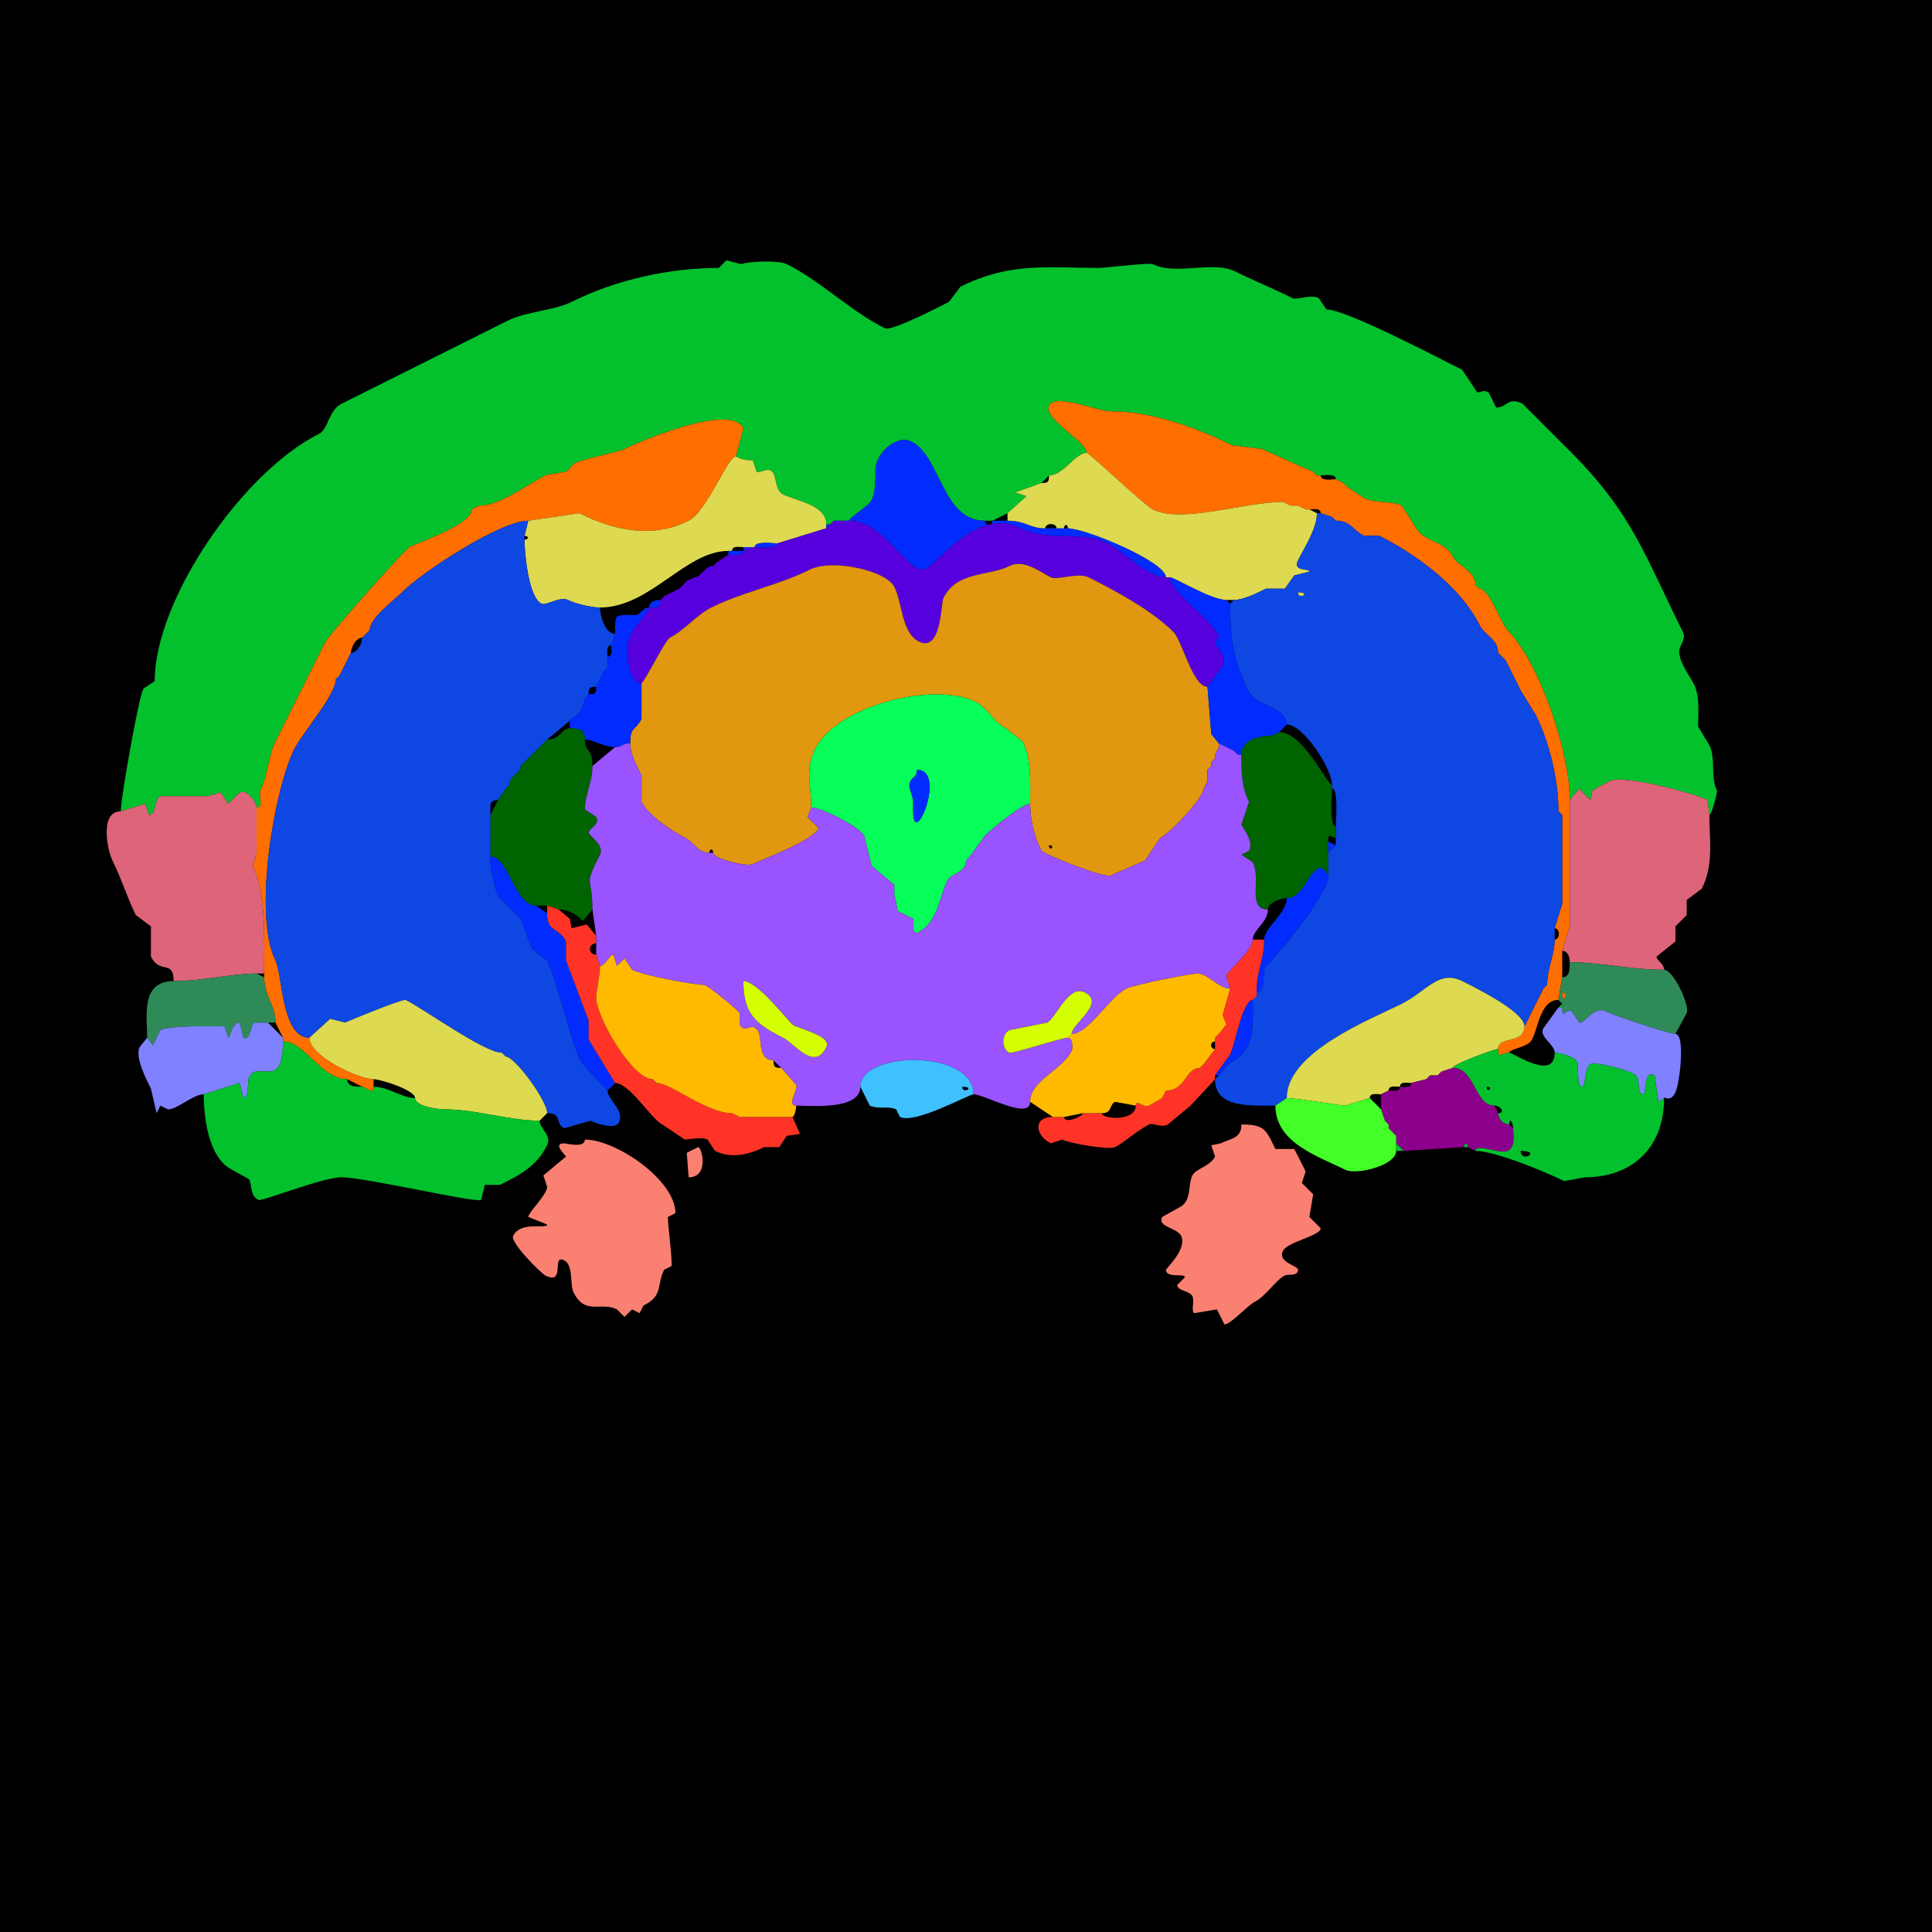 <?xml version="1.0" encoding="UTF-8"?>
<svg xmlns="http://www.w3.org/2000/svg" xmlns:xlink="http://www.w3.org/1999/xlink" width="430px" height="430px" viewBox="0 0 430 430" version="1.1">
<g id="surface1">
<rect x="0" y="0" width="430" height="430" style="fill:rgb(0%,0%,0%);fill-opacity:1;stroke:none;"/>
<path style=" stroke:none;fill-rule:nonzero;fill:rgb(1.176%,75.686%,17.647%);fill-opacity:1;" d="M 26.875 180.566 C 26.875 177.797 30.762 155.574 31.914 153.273 L 34.434 151.594 C 34.434 133.398 54.055 105.039 70.969 96.582 C 73.117 95.508 73.141 91.297 76.008 89.863 C 87.816 83.957 100.562 77.586 112.961 71.387 C 117.062 69.336 123.438 69.086 127.234 67.188 C 137.484 62.062 149.523 59.629 159.992 59.629 L 161.672 57.949 L 165.031 58.789 C 166.203 58.203 173.219 57.844 175.109 58.789 C 182.621 62.547 189.387 69.289 196.945 73.066 C 198.438 73.812 209.309 68.145 211.219 67.188 L 213.742 63.828 C 224.801 58.297 233.074 59.629 244.395 59.629 C 246.176 59.629 255.836 58.422 256.57 58.789 C 261.773 61.391 269.91 57.898 275.047 60.469 C 279.188 62.539 283.418 64.234 287.648 66.348 C 288.66 66.855 291.688 65.43 293.523 66.348 L 295.203 68.867 C 299.559 68.867 319.703 79.438 325.438 82.305 L 328.797 87.344 C 329.754 87.344 329.961 86.664 331.32 87.344 L 333 90.703 C 335.496 90.703 335.598 88.223 338.875 89.863 L 349.375 100.359 C 363.441 114.43 366.035 123.605 374.57 140.672 C 375.336 142.207 373.73 143.879 373.73 144.875 C 373.73 147.547 375.945 150.145 377.09 152.43 C 378.395 155.043 377.93 159.547 377.93 161.672 L 380.449 165.867 C 381.918 168.805 380.645 172.977 382.129 175.945 C 382.316 176.324 380.945 181.406 380.449 181.406 C 380.449 181.406 380.031 178.047 380.031 178.047 C 377.32 176.691 361.375 172.258 358.195 173.848 C 357.891 174 354.422 175.93 354.414 175.945 C 354.414 175.945 353.992 178.047 353.992 178.047 C 353.992 178.047 351.477 175.527 351.477 175.527 C 351.477 175.527 349.375 178.047 349.375 178.047 C 349.375 167.309 342.539 147.273 335.516 140.254 C 334.066 138.805 331.484 131.016 329.219 131.016 C 329.219 131.016 328.379 130.176 328.379 130.176 C 328.379 127.016 324.32 125.84 323.34 123.875 C 321.492 120.18 316.789 120.855 314.941 117.156 C 314.941 117.156 312 112.539 312 112.539 C 309.633 111.355 306.07 112.094 303.602 110.859 C 303.602 110.859 299.824 108.34 299.824 108.34 C 299.824 108.34 298.984 107.5 298.984 107.5 C 298.984 107.5 297.305 106.66 297.305 106.66 C 297.305 105.336 294.906 105.82 293.945 105.82 C 293.945 105.82 293.105 105.82 293.105 105.82 C 293.105 105.82 292.266 104.98 292.266 104.98 C 292.094 104.98 282.332 100.645 280.93 99.941 C 280.93 99.941 274.211 99.102 274.211 99.102 C 266.582 95.285 256.312 91.543 247.336 91.543 C 244.07 91.543 234.91 87.418 233.477 90.281 C 232.043 93.152 241.875 98.281 241.875 100.781 C 239.344 100.781 236.641 105.82 233.477 105.82 C 233.477 105.82 231.797 107.5 231.797 107.5 C 231.797 107.5 225.918 109.602 225.918 109.602 C 225.918 109.602 228.438 110.438 228.438 110.438 C 228.438 110.438 224.238 114.219 224.238 114.219 C 224.238 114.219 220.879 115.898 220.879 115.898 C 220.879 115.898 219.199 115.898 219.199 115.898 C 209.656 115.898 209.379 101.539 202.82 98.262 C 199.562 96.629 194.844 100.945 194.844 104.562 C 194.844 105.551 195 109.285 194.004 111.281 C 193.277 112.73 188.965 115.195 188.965 115.898 C 188.965 115.898 185.605 115.898 185.605 115.898 C 185.605 115.898 184.766 116.738 184.766 116.738 C 184.766 116.738 183.926 116.738 183.926 116.738 C 183.926 112.371 177.316 111.543 174.266 110.02 C 172.688 109.23 172.809 106.68 172.168 105.398 C 171.258 103.578 169.285 105.43 168.391 104.98 C 168.391 104.98 167.547 102.461 167.547 102.461 C 164.91 102.461 164.113 101.621 163.77 101.621 C 163.77 101.621 165.449 95.32 165.449 95.32 C 162.613 89.648 142.73 98.074 138.992 99.941 C 137.785 100.547 127.656 102.68 127.656 103.301 C 127.656 103.301 126.816 104.141 126.816 104.141 C 126.816 105.363 122.309 105.344 121.359 105.82 C 117.285 107.855 111.352 112.539 106.66 112.539 C 106.66 112.539 104.98 113.379 104.98 113.379 C 104.98 116.738 93.887 120.395 91.125 121.777 C 90.117 122.281 73.258 141.133 72.227 143.195 C 68.637 150.375 64.926 157.797 61.309 165.031 C 59.676 168.297 59.633 172.578 57.949 175.945 C 57.469 176.91 58.844 179.727 57.109 179.727 C 57.109 178.414 54.84 175.613 53.328 176.367 C 53.328 176.367 50.812 178.887 50.812 178.887 C 50.812 178.887 49.133 176.367 49.133 176.367 C 49.133 176.367 46.191 177.207 46.191 177.207 C 46.191 177.207 35.695 177.207 35.695 177.207 C 34.234 177.938 34.805 181.406 33.172 181.406 C 33.172 181.406 32.336 178.887 32.336 178.887 C 32.336 178.887 26.875 180.566 26.875 180.566 Z M 26.875 180.566 "/>
<path style=" stroke:none;fill-rule:nonzero;fill:rgb(100%,43.137%,0%);fill-opacity:1;" d="M 333.418 233.477 C 333.418 235.867 334.223 234.316 335.938 234.316 C 335.938 233.41 340.105 233.117 340.977 231.375 C 342.477 228.383 342.898 222.559 346.855 222.559 C 346.855 222.559 347.695 217.52 347.695 217.52 C 347.695 215.199 347.695 213.184 347.695 211.641 C 347.695 211.641 349.375 206.18 349.375 206.18 C 349.375 197.82 349.375 187.98 349.375 178.047 C 349.375 167.309 342.539 147.273 335.516 140.254 C 334.066 138.805 331.484 131.016 329.219 131.016 C 329.219 131.016 328.379 130.176 328.379 130.176 C 328.379 127.016 324.32 125.84 323.34 123.875 C 321.492 120.18 316.789 120.855 314.941 117.156 C 314.941 117.156 312 112.539 312 112.539 C 309.633 111.355 306.07 112.094 303.602 110.859 C 303.602 110.859 299.824 108.34 299.824 108.34 C 299.824 108.34 298.984 107.5 298.984 107.5 C 298.984 107.5 297.305 106.66 297.305 106.66 C 296.344 106.66 293.945 107.145 293.945 105.82 C 293.945 105.82 293.105 105.82 293.105 105.82 C 293.105 105.82 292.266 104.98 292.266 104.98 C 292.094 104.98 282.332 100.645 280.93 99.941 C 280.93 99.941 274.211 99.102 274.211 99.102 C 266.582 95.285 256.312 91.543 247.336 91.543 C 244.07 91.543 234.91 87.418 233.477 90.281 C 232.043 93.152 241.875 98.281 241.875 100.781 C 242.461 100.781 254.684 112.434 256.57 113.379 C 263.031 116.609 277.062 111.699 285.547 111.699 C 285.547 111.699 287.227 112.539 287.227 112.539 C 287.227 112.539 288.906 112.539 288.906 112.539 C 288.906 112.539 290.586 113.379 290.586 113.379 C 290.586 113.379 291.426 113.379 291.426 113.379 C 292.305 113.379 293.945 112.98 293.945 114.219 C 293.945 114.219 296.465 115.059 296.465 115.059 C 296.465 115.059 297.305 115.898 297.305 115.898 C 300.652 115.898 300.91 117.91 303.602 119.258 C 303.602 119.258 306.961 119.258 306.961 119.258 C 316.219 123.887 325.309 131.176 329.219 138.992 C 330.496 141.543 333.418 142.164 333.418 145.293 C 333.418 145.293 335.098 146.973 335.098 146.973 C 335.098 146.973 337.617 152.012 337.617 152.012 C 337.617 152.012 338.457 153.691 338.457 153.691 C 338.457 153.691 341.816 159.148 341.816 159.148 C 344.781 165.078 346.855 173.52 346.855 180.566 C 346.855 180.566 347.695 181.406 347.695 181.406 C 347.695 188.035 347.695 195.539 347.695 201.141 C 347.695 201.141 346.016 206.602 346.016 206.602 C 347.262 206.602 347.262 209.121 346.016 209.121 C 346.016 212.465 344.336 215.527 344.336 219.199 C 344.336 219.199 343.496 220.039 343.496 220.039 C 343.496 220.039 339.297 228.438 339.297 228.438 C 339.297 232.477 333.418 230.488 333.418 233.477 Z M 333.418 233.477 "/>
<path style=" stroke:none;fill-rule:nonzero;fill:rgb(100%,43.137%,0%);fill-opacity:1;" d="M 80.625 241.875 C 81.227 241.875 83.145 243.867 83.145 241.875 C 83.145 241.875 83.145 240.195 83.145 240.195 C 79.887 240.195 68.867 235.094 68.867 230.957 C 62.621 230.957 62.91 216.945 61.309 213.742 C 56.246 203.613 61.066 175.59 65.508 166.711 C 67.273 163.176 74.746 154.652 74.746 151.172 C 74.746 151.172 75.586 150.332 75.586 150.332 C 75.586 150.332 78.105 145.293 78.105 145.293 C 78.105 144.094 79.188 141.934 80.625 141.934 C 80.625 141.934 81.465 141.094 81.465 141.094 C 81.465 141.094 82.305 140.254 82.305 140.254 C 82.305 137.531 87.488 133.812 89.445 131.855 C 94.211 127.09 111.496 115.898 117.578 115.898 C 117.578 115.898 128.914 114.219 128.914 114.219 C 136.43 117.977 145.07 120 153.273 115.898 C 157.324 113.871 161.941 101.621 163.77 101.621 C 163.77 101.621 165.449 95.32 165.449 95.32 C 162.613 89.648 142.73 98.074 138.992 99.941 C 137.785 100.547 127.656 102.68 127.656 103.301 C 127.656 103.301 126.816 104.141 126.816 104.141 C 126.816 105.363 122.309 105.344 121.359 105.82 C 117.285 107.855 111.352 112.539 106.66 112.539 C 106.66 112.539 104.98 113.379 104.98 113.379 C 104.98 116.738 93.887 120.395 91.125 121.777 C 90.117 122.281 73.258 141.133 72.227 143.195 C 68.637 150.375 64.926 157.797 61.309 165.031 C 59.676 168.297 59.633 172.578 57.949 175.945 C 57.469 176.91 58.844 179.727 57.109 179.727 C 57.109 179.727 57.109 189.805 57.109 189.805 C 57.109 189.805 56.27 192.742 56.27 192.742 C 59.309 198.824 58.789 209.512 58.789 216.68 C 58.789 216.68 58.789 217.52 58.789 217.52 C 58.789 221.484 61.309 223.863 61.309 227.598 C 61.309 227.598 62.988 230.957 62.988 230.957 C 62.988 230.957 62.988 231.797 62.988 231.797 C 67.906 231.797 71.438 240.195 77.266 240.195 C 77.266 240.195 80.625 241.875 80.625 241.875 Z M 80.625 241.875 "/>
<path style=" stroke:none;fill-rule:nonzero;fill:rgb(0.784%,17.255%,100%);fill-opacity:1;" d="M 237.676 117.578 C 241.574 117.578 259.512 125.02 259.512 128.496 C 255.336 128.496 249.879 122.629 246.492 120.938 C 240.609 117.996 233.398 120.688 227.18 117.578 C 216.949 112.465 208.105 126.816 205.344 126.816 C 201.516 126.816 196.574 115.898 188.965 115.898 C 188.965 115.195 193.277 112.73 194.004 111.281 C 195 109.285 194.844 105.551 194.844 104.562 C 194.844 100.945 199.562 96.629 202.82 98.262 C 209.379 101.539 209.656 115.898 219.199 115.898 C 219.199 117.074 220.879 117.074 220.879 115.898 C 220.879 115.898 224.238 115.898 224.238 115.898 C 228.414 115.898 229.039 117.578 232.637 117.578 C 232.637 117.578 235.156 117.578 235.156 117.578 C 235.156 117.578 236.836 117.578 236.836 117.578 C 236.836 117.578 237.676 117.578 237.676 117.578 Z M 237.676 117.578 "/>
<path style=" stroke:none;fill-rule:nonzero;fill:rgb(86.667%,85.098%,31.765%);fill-opacity:1;" d="M 272.949 133.535 L 274.629 133.535 C 276.699 133.535 279.645 132.078 281.766 131.016 C 281.766 131.016 285.969 131.016 285.969 131.016 C 285.969 131.016 288.066 128.078 288.066 128.078 C 288.066 128.078 291.426 127.234 291.426 127.234 C 291.426 126.363 287.609 127.312 288.906 124.719 C 290.387 121.758 293.105 117.656 293.105 114.219 C 293.105 114.219 291.426 113.379 291.426 113.379 C 291.426 113.379 290.586 113.379 290.586 113.379 C 290.586 113.379 288.906 112.539 288.906 112.539 C 288.906 112.539 287.227 112.539 287.227 112.539 C 287.227 112.539 285.547 111.699 285.547 111.699 C 277.062 111.699 263.031 116.609 256.57 113.379 C 254.684 112.434 242.461 100.781 241.875 100.781 C 239.344 100.781 236.641 105.82 233.477 105.82 C 233.477 107.289 233.266 107.5 231.797 107.5 C 231.797 107.5 225.918 109.602 225.918 109.602 C 225.918 109.602 228.438 110.438 228.438 110.438 C 228.438 110.438 224.238 114.219 224.238 114.219 C 224.238 114.219 224.238 115.898 224.238 115.898 C 228.414 115.898 229.039 117.578 232.637 117.578 C 232.637 116.332 235.156 116.332 235.156 117.578 C 235.156 117.578 236.836 117.578 236.836 117.578 C 236.836 116.582 237.676 116.582 237.676 117.578 C 241.574 117.578 259.512 125.02 259.512 128.496 C 259.512 128.496 260.352 128.496 260.352 128.496 C 261.406 128.496 269.488 133.535 272.949 133.535 Z M 272.949 133.535 "/>
<path style=" stroke:none;fill-rule:nonzero;fill:rgb(86.667%,85.098%,31.765%);fill-opacity:1;" d="M 162.09 122.617 L 162.93 122.617 C 162.93 121.379 164.57 121.777 165.449 121.777 C 165.449 121.777 167.129 121.777 167.129 121.777 C 167.129 121.777 167.969 121.777 167.969 121.777 C 167.969 120.363 171.898 120.938 173.008 120.938 C 173.008 120.938 183.926 117.578 183.926 117.578 C 183.926 117.578 183.926 116.738 183.926 116.738 C 183.926 112.371 177.316 111.543 174.266 110.02 C 172.688 109.23 172.809 106.68 172.168 105.398 C 171.258 103.578 169.285 105.43 168.391 104.98 C 168.391 104.98 167.547 102.461 167.547 102.461 C 164.91 102.461 164.113 101.621 163.77 101.621 C 161.941 101.621 157.324 113.871 153.273 115.898 C 145.07 120 136.43 117.977 128.914 114.219 C 128.914 114.219 117.578 115.898 117.578 115.898 C 117.578 115.898 116.738 119.258 116.738 119.258 C 117.734 119.258 117.734 120.098 116.738 120.098 C 116.738 122.961 117.586 132.91 120.516 134.375 C 121.535 134.887 124.629 132.652 126.398 133.535 C 128.102 134.387 131.645 135.215 133.535 135.215 C 144.719 135.215 152.527 122.617 162.09 122.617 Z M 162.09 122.617 "/>
<path style=" stroke:none;fill-rule:evenodd;fill:rgb(5.49%,27.843%,88.627%);fill-opacity:1;" d="M 288.906 131.855 C 288.906 133.613 292.051 131.855 288.906 131.855 M 286.387 244.395 L 283.867 246.074 C 278.004 246.074 270.43 246.609 270.43 240.195 C 270.43 240.195 271.27 239.355 271.27 239.355 C 271.27 239.355 272.949 237.258 272.949 237.258 C 272.949 237.258 276.309 234.734 276.309 234.734 C 279.266 231.777 278.828 226.789 278.828 222.559 C 278.828 222.559 279.668 221.719 279.668 221.719 C 279.668 221.719 279.668 220.879 279.668 220.879 C 281.996 220.879 280.676 216.094 281.766 215 C 285.23 211.535 295.625 198.84 295.625 194.844 C 295.625 194.844 295.625 189.805 295.625 189.805 C 295.625 189.805 297.305 188.125 297.305 188.125 C 297.305 188.125 297.305 186.445 297.305 186.445 C 297.305 186.445 297.305 183.926 297.305 183.926 C 297.305 182.535 297.945 175.527 296.465 175.527 C 296.465 175.527 296.465 174.688 296.465 174.688 C 296.465 171.105 290.09 161.25 286.387 161.25 C 286.387 157.535 279.391 156.914 277.988 154.109 C 274.629 147.395 273.789 142.617 273.789 134.375 C 273.789 134.375 274.629 133.535 274.629 133.535 C 276.699 133.535 279.645 132.078 281.766 131.016 C 281.766 131.016 285.969 131.016 285.969 131.016 C 285.969 131.016 288.066 128.078 288.066 128.078 C 288.066 128.078 291.426 127.234 291.426 127.234 C 291.426 126.363 287.609 127.312 288.906 124.719 C 290.387 121.758 293.105 117.656 293.105 114.219 C 293.105 114.219 293.945 114.219 293.945 114.219 C 293.945 114.219 296.465 115.059 296.465 115.059 C 296.465 115.059 297.305 115.898 297.305 115.898 C 300.652 115.898 300.91 117.91 303.602 119.258 C 303.602 119.258 306.961 119.258 306.961 119.258 C 316.219 123.887 325.309 131.176 329.219 138.992 C 330.496 141.543 333.418 142.164 333.418 145.293 C 333.418 145.293 335.098 146.973 335.098 146.973 C 335.098 146.973 337.617 152.012 337.617 152.012 C 337.617 152.012 338.457 153.691 338.457 153.691 C 338.457 153.691 341.816 159.148 341.816 159.148 C 344.781 165.078 346.855 173.52 346.855 180.566 C 346.855 180.566 347.695 181.406 347.695 181.406 C 347.695 188.035 347.695 195.539 347.695 201.141 C 347.695 201.141 346.016 206.602 346.016 206.602 C 346.016 206.602 346.016 209.121 346.016 209.121 C 346.016 212.465 344.336 215.527 344.336 219.199 C 344.336 219.199 343.496 220.039 343.496 220.039 C 343.496 220.039 339.297 228.438 339.297 228.438 C 339.297 225.176 328.055 219.668 325.438 218.359 C 320.238 215.758 317.508 220.645 312 223.398 C 305 226.898 286.387 234.141 286.387 244.395 Z M 286.387 244.395 "/>
<path style=" stroke:none;fill-rule:nonzero;fill:rgb(5.49%,27.843%,88.627%);fill-opacity:1;" d="M 135.215 242.715 C 135.215 244.754 139.09 247.137 137.734 249.852 C 136.926 251.469 132.727 250.078 131.438 249.434 L 125.555 251.113 C 123.504 250.086 125.168 247.754 121.777 247.754 C 121.777 245.004 114.598 235.156 112.539 235.156 C 112.539 235.156 111.699 234.316 111.699 234.316 C 107.852 234.316 94.496 224.664 90.281 222.559 C 89.695 222.266 78.121 226.961 76.844 227.598 C 76.844 227.598 73.484 226.758 73.484 226.758 C 73.484 226.758 68.867 230.957 68.867 230.957 C 62.621 230.957 62.91 216.945 61.309 213.742 C 56.246 203.613 61.066 175.59 65.508 166.711 C 67.273 163.176 74.746 154.652 74.746 151.172 C 74.746 151.172 75.586 150.332 75.586 150.332 C 75.586 150.332 78.105 145.293 78.105 145.293 C 79.543 145.293 80.625 143.133 80.625 141.934 C 80.625 141.934 81.465 141.094 81.465 141.094 C 81.465 141.094 82.305 140.254 82.305 140.254 C 82.305 137.531 87.488 133.812 89.445 131.855 C 94.211 127.09 111.496 115.898 117.578 115.898 C 117.578 115.898 116.738 119.258 116.738 119.258 C 116.738 119.258 116.738 120.098 116.738 120.098 C 116.738 122.961 117.586 132.91 120.516 134.375 C 121.535 134.887 124.629 132.652 126.398 133.535 C 128.102 134.387 131.645 135.215 133.535 135.215 C 133.535 137.188 134.77 141.094 136.895 141.094 C 136.895 141.094 136.055 143.613 136.055 143.613 C 134.816 143.613 135.215 145.254 135.215 146.133 C 135.215 146.133 135.215 148.652 135.215 148.652 C 135.215 148.652 134.375 149.492 134.375 149.492 C 134.375 149.492 132.695 152.852 132.695 152.852 C 131.227 152.852 131.016 153.062 131.016 154.531 C 131.016 154.531 130.176 155.371 130.176 155.371 C 130.176 156.273 128.898 159.57 127.656 159.57 C 127.656 159.57 126.816 160.41 126.816 160.41 C 126.816 160.41 121.777 164.609 121.777 164.609 C 121.777 164.609 120.938 165.449 120.938 165.449 C 120.938 165.449 120.098 166.289 120.098 166.289 C 120.098 166.289 116.738 169.648 116.738 169.648 C 116.738 169.648 115.898 170.488 115.898 170.488 C 115.898 172.125 113.379 172.703 113.379 174.688 C 113.379 174.688 112.539 175.527 112.539 175.527 C 112.539 175.527 110.859 178.047 110.859 178.047 C 108.641 178.047 109.18 179.578 109.18 181.406 C 109.18 184.879 109.18 187.543 109.18 190.645 C 108.648 190.645 110.137 198.016 110.859 199.461 C 110.859 199.461 115.898 204.5 115.898 204.5 C 115.898 204.5 118.418 211.219 118.418 211.219 C 118.418 211.219 121.777 213.742 121.777 213.742 C 124.129 218.445 127.789 234.871 129.758 236.836 C 129.758 236.836 135.215 242.715 135.215 242.715 Z M 135.215 242.715 "/>
<path style=" stroke:none;fill-rule:nonzero;fill:rgb(33.725%,0%,86.667%);fill-opacity:1;" d="M 142.773 152.012 C 143.355 152.012 148.066 142.438 149.07 141.934 C 152.32 140.309 154.965 136.887 158.312 135.215 C 165.176 131.781 173.191 130.293 180.148 126.816 C 185.324 124.227 197.27 127.051 199.043 130.594 C 200.871 134.254 200.676 140.859 204.5 142.773 C 209.566 145.305 209.406 134.227 209.961 133.117 C 212.996 127.047 220.027 128.293 224.656 125.977 C 227.883 124.363 231.598 127.348 233.898 128.496 C 235.289 129.191 239.969 127.332 242.297 128.496 C 248.281 131.488 256.344 135.824 261.191 140.672 C 263.16 142.645 265.438 152.852 268.75 152.852 C 268.75 152.852 272.109 148.234 272.109 148.234 C 273.328 145.797 270.43 143.867 270.43 143.195 C 270.43 143.195 271.27 141.516 271.27 141.516 C 269.23 137.434 260.352 131.641 260.352 128.496 C 260.352 128.496 259.512 128.496 259.512 128.496 C 255.336 128.496 249.879 122.629 246.492 120.938 C 240.609 117.996 233.398 120.688 227.18 117.578 C 216.949 112.465 208.105 126.816 205.344 126.816 C 201.516 126.816 196.574 115.898 188.965 115.898 C 188.965 115.898 185.605 115.898 185.605 115.898 C 185.605 115.898 184.766 116.738 184.766 116.738 C 184.766 116.738 183.926 117.578 183.926 117.578 C 183.926 117.578 173.008 120.938 173.008 120.938 C 173.008 122.352 169.078 121.777 167.969 121.777 C 167.969 121.777 167.129 121.777 167.129 121.777 C 167.129 121.777 165.449 122.617 165.449 122.617 C 165.449 123.941 163.051 123.457 162.09 123.457 C 162.09 123.457 159.57 125.137 159.57 125.137 C 159.57 125.137 158.73 125.977 158.73 125.977 C 156.746 125.977 156.168 128.496 154.531 128.496 C 154.531 128.496 152.852 129.336 152.852 129.336 C 152.852 129.336 152.012 130.176 152.012 130.176 C 152.012 130.176 151.172 131.016 151.172 131.016 C 151.172 131.016 149.492 131.855 149.492 131.855 C 149.492 131.855 147.812 132.695 147.812 132.695 C 147.812 132.695 146.973 133.535 146.973 133.535 C 146.973 135.461 146.137 135.215 144.453 135.215 C 144.453 135.953 141.398 139.227 140.254 141.516 C 139.133 143.758 139.488 152.012 142.773 152.012 Z M 142.773 152.012 "/>
<path style=" stroke:none;fill-rule:nonzero;fill:rgb(0.784%,17.255%,100%);fill-opacity:1;" d="M 184.766 116.738 L 183.926 117.578 C 183.926 117.578 183.926 116.738 183.926 116.738 C 183.926 116.738 184.766 116.738 184.766 116.738 Z M 184.766 116.738 "/>
<path style=" stroke:none;fill-rule:nonzero;fill:rgb(0.784%,17.255%,100%);fill-opacity:1;" d="M 173.008 120.938 C 171.898 120.938 167.969 120.363 167.969 121.777 C 169.078 121.777 173.008 122.352 173.008 120.938 Z M 173.008 120.938 "/>
<path style=" stroke:none;fill-rule:nonzero;fill:rgb(0.784%,17.255%,100%);fill-opacity:1;" d="M 167.129 121.777 L 165.449 122.617 C 165.449 122.617 165.449 121.777 165.449 121.777 C 165.449 121.777 167.129 121.777 167.129 121.777 Z M 167.129 121.777 "/>
<path style=" stroke:none;fill-rule:nonzero;fill:rgb(0.784%,17.255%,100%);fill-opacity:1;" d="M 165.449 122.617 C 165.449 123.941 163.051 123.457 162.09 123.457 C 162.09 123.457 162.09 122.617 162.09 122.617 C 162.09 122.617 162.93 122.617 162.93 122.617 C 162.93 122.617 165.449 122.617 165.449 122.617 Z M 165.449 122.617 "/>
<path style=" stroke:none;fill-rule:nonzero;fill:rgb(0.784%,17.255%,100%);fill-opacity:1;" d="M 159.57 125.137 L 158.73 125.977 C 158.73 125.977 159.57 125.137 159.57 125.137 Z M 159.57 125.137 "/>
<path style=" stroke:none;fill-rule:evenodd;fill:rgb(88.235%,59.216%,5.882%);fill-opacity:1;" d="M 233.477 188.125 C 233.477 189.746 235.098 188.125 233.477 188.125 M 157.891 189.805 C 157.891 188.809 158.73 188.809 158.73 189.805 C 158.73 191.141 166.203 192.996 167.547 192.324 C 169.836 191.18 180.812 187.211 182.246 184.344 C 182.246 184.344 179.727 181.828 179.727 181.828 C 179.727 181.828 180.566 179.727 180.566 179.727 C 180.566 174.992 179.09 171.344 181.406 166.711 C 186.25 157.02 207.879 151.602 217.102 156.211 C 220.039 157.68 221.102 160.73 223.82 162.09 C 223.82 162.09 227.598 165.031 227.598 165.031 C 229.598 169.027 229.277 174.055 229.277 178.887 C 229.277 182.262 230.059 185.91 231.797 189.383 C 232.078 189.945 245.781 195.621 247.336 194.844 C 249.812 193.605 252.469 192.695 254.891 191.484 C 254.891 191.484 258.25 186.445 258.25 186.445 C 260.887 185.129 267.91 177.414 267.91 175.527 C 267.91 175.527 268.75 173.848 268.75 173.848 C 268.75 173.848 268.75 171.328 268.75 171.328 C 268.75 171.328 269.59 170.488 269.59 170.488 C 269.59 170.488 269.59 169.648 269.59 169.648 C 269.59 169.648 270.43 168.809 270.43 168.809 C 270.43 168.809 270.43 167.969 270.43 167.969 C 270.43 167.969 271.27 166.289 271.27 166.289 C 271.27 166.289 271.27 165.449 271.27 165.449 C 271.27 165.449 269.59 163.352 269.59 163.352 C 269.59 163.352 268.75 152.852 268.75 152.852 C 265.438 152.852 263.16 142.645 261.191 140.672 C 256.344 135.824 248.281 131.488 242.297 128.496 C 239.969 127.332 235.289 129.191 233.898 128.496 C 231.598 127.348 227.883 124.363 224.656 125.977 C 220.027 128.293 212.996 127.047 209.961 133.117 C 209.406 134.227 209.566 145.305 204.5 142.773 C 200.676 140.859 200.871 134.254 199.043 130.594 C 197.27 127.051 185.324 124.227 180.148 126.816 C 173.191 130.293 165.176 131.781 158.312 135.215 C 154.965 136.887 152.32 140.309 149.07 141.934 C 148.066 142.438 143.355 152.012 142.773 152.012 C 142.773 152.012 142.773 159.992 142.773 159.992 C 141.41 162.719 140.254 161.578 140.254 165.449 C 140.254 167.848 141.734 170.512 142.773 172.586 C 142.773 172.586 142.773 178.469 142.773 178.469 C 144.242 181.398 149.473 184.969 152.43 186.445 C 154.648 187.555 155.172 189.805 157.891 189.805 Z M 157.891 189.805 "/>
<path style=" stroke:none;fill-rule:nonzero;fill:rgb(0.784%,17.255%,100%);fill-opacity:1;" d="M 154.531 128.496 L 152.852 129.336 C 152.852 129.336 154.531 128.496 154.531 128.496 Z M 154.531 128.496 "/>
<path style=" stroke:none;fill-rule:nonzero;fill:rgb(0.784%,17.255%,100%);fill-opacity:1;" d="M 275.469 167.969 L 276.309 167.969 C 276.309 164.539 280.367 163.77 283.027 163.77 C 283.027 163.77 284.707 162.93 284.707 162.93 C 284.707 162.93 286.387 161.25 286.387 161.25 C 286.387 157.535 279.391 156.914 277.988 154.109 C 274.629 147.395 273.789 142.617 273.789 134.375 C 273.789 134.375 272.949 133.535 272.949 133.535 C 269.488 133.535 261.406 128.496 260.352 128.496 C 260.352 131.641 269.23 137.434 271.27 141.516 C 271.27 141.516 270.43 143.195 270.43 143.195 C 270.43 143.867 273.328 145.797 272.109 148.234 C 272.109 148.234 268.75 152.852 268.75 152.852 C 268.75 152.852 269.59 163.352 269.59 163.352 C 269.59 163.352 271.27 165.449 271.27 165.449 C 271.27 165.449 274.629 167.129 274.629 167.129 C 274.629 167.129 275.469 167.969 275.469 167.969 Z M 275.469 167.969 "/>
<path style=" stroke:none;fill-rule:nonzero;fill:rgb(0.784%,17.255%,100%);fill-opacity:1;" d="M 152.852 129.336 L 152.012 130.176 C 152.012 130.176 152.852 129.336 152.852 129.336 Z M 152.852 129.336 "/>
<path style=" stroke:none;fill-rule:nonzero;fill:rgb(0.784%,17.255%,100%);fill-opacity:1;" d="M 152.012 130.176 L 151.172 131.016 C 151.172 131.016 152.012 130.176 152.012 130.176 Z M 152.012 130.176 "/>
<path style=" stroke:none;fill-rule:nonzero;fill:rgb(0.784%,17.255%,100%);fill-opacity:1;" d="M 149.492 131.855 L 147.812 132.695 C 147.812 132.695 149.492 131.855 149.492 131.855 Z M 149.492 131.855 "/>
<path style=" stroke:none;fill-rule:nonzero;fill:rgb(86.667%,85.098%,31.765%);fill-opacity:1;" d="M 288.906 131.855 C 288.906 133.613 292.051 131.855 288.906 131.855 Z M 288.906 131.855 "/>
<path style=" stroke:none;fill-rule:nonzero;fill:rgb(0.784%,17.255%,100%);fill-opacity:1;" d="M 147.812 132.695 L 146.973 133.535 C 146.973 133.535 147.812 132.695 147.812 132.695 Z M 147.812 132.695 "/>
<path style=" stroke:none;fill-rule:nonzero;fill:rgb(0.784%,17.255%,100%);fill-opacity:1;" d="M 146.973 133.535 C 145.934 133.535 144.453 133.891 144.453 135.215 C 146.137 135.215 146.973 135.461 146.973 133.535 Z M 146.973 133.535 "/>
<path style=" stroke:none;fill-rule:nonzero;fill:rgb(0.784%,17.255%,100%);fill-opacity:1;" d="M 140.254 165.449 C 138.055 165.449 138.867 166.289 136.895 166.289 C 134.297 166.289 132.293 164.609 130.176 164.609 C 130.176 162.328 128.785 162.09 126.816 162.09 C 126.816 162.09 126.816 160.41 126.816 160.41 C 126.816 160.41 127.656 159.57 127.656 159.57 C 128.898 159.57 130.176 156.273 130.176 155.371 C 130.176 155.371 131.016 154.531 131.016 154.531 C 132.484 154.531 132.695 154.32 132.695 152.852 C 132.695 152.852 134.375 149.492 134.375 149.492 C 134.375 149.492 135.215 148.652 135.215 148.652 C 135.215 148.652 135.215 146.133 135.215 146.133 C 136.453 146.133 136.055 144.492 136.055 143.613 C 136.055 143.613 136.895 141.094 136.895 141.094 C 136.895 136.336 136.754 136.895 141.516 136.895 C 142.391 136.895 143.078 135.215 144.453 135.215 C 144.453 135.953 141.398 139.227 140.254 141.516 C 139.133 143.758 139.488 152.012 142.773 152.012 C 142.773 152.012 142.773 159.992 142.773 159.992 C 141.41 162.719 140.254 161.578 140.254 165.449 Z M 140.254 165.449 "/>
<path style=" stroke:none;fill-rule:evenodd;fill:rgb(2.745%,100%,34.902%);fill-opacity:1;" d="M 204.082 171.328 C 204.082 173.469 202.402 172.73 202.402 175.109 L 203.242 178.047 L 203.242 180.566 C 203.242 189.426 210.883 171.328 204.082 171.328 M 215.84 190.645 L 215 191.484 C 215 194.395 211.75 194.203 210.801 196.102 C 209.258 199.191 208.664 205.359 204.5 207.441 C 202.609 208.387 203.547 205.109 203.242 204.5 C 203.242 204.5 199.883 202.82 199.883 202.82 C 199.383 201.824 199.582 200.543 199.043 199.461 C 199.043 199.461 199.043 196.945 199.043 196.945 C 199.043 196.945 194.004 192.742 194.004 192.742 C 194.004 192.742 192.324 186.023 192.324 186.023 C 191.297 183.969 182.719 179.727 180.566 179.727 C 180.566 174.992 179.09 171.344 181.406 166.711 C 186.25 157.02 207.879 151.602 217.102 156.211 C 220.039 157.68 221.102 160.73 223.82 162.09 C 223.82 162.09 227.598 165.031 227.598 165.031 C 229.598 169.027 229.277 174.055 229.277 178.887 C 227.727 178.887 221.531 183.691 219.199 186.023 C 219.199 186.023 215.84 190.645 215.84 190.645 Z M 215.84 190.645 "/>
<path style=" stroke:none;fill-rule:nonzero;fill:rgb(0%,39.216%,0%);fill-opacity:1;" d="M 124.297 202.402 C 127.547 202.402 129.508 204.922 129.758 204.922 L 131.855 202.402 C 131.855 194.48 129.754 197.789 133.535 190.227 C 134.668 187.961 130.695 185.828 131.016 185.188 C 131.555 184.109 133.496 183.426 132.695 181.828 C 132.695 181.828 130.176 180.148 130.176 180.148 C 130.176 176.871 131.855 174.223 131.855 170.488 C 131.855 166.125 130.176 167.844 130.176 164.609 C 130.176 162.328 128.785 162.09 126.816 162.09 C 125 162.09 124.68 164.609 121.777 164.609 C 121.777 164.609 120.938 165.449 120.938 165.449 C 120.938 165.449 120.098 166.289 120.098 166.289 C 120.098 166.289 116.738 169.648 116.738 169.648 C 116.738 169.648 115.898 170.488 115.898 170.488 C 115.898 172.125 113.379 172.703 113.379 174.688 C 113.379 174.688 112.539 175.527 112.539 175.527 C 112.539 175.527 110.859 178.047 110.859 178.047 C 110.859 178.047 109.18 181.406 109.18 181.406 C 109.18 184.879 109.18 187.543 109.18 190.645 C 113.176 190.645 114.562 201.562 119.258 201.562 C 119.258 201.562 121.777 201.562 121.777 201.562 C 121.777 201.562 124.297 202.402 124.297 202.402 Z M 124.297 202.402 "/>
<path style=" stroke:none;fill-rule:nonzero;fill:rgb(0%,39.216%,0%);fill-opacity:1;" d="M 286.387 199.883 C 285.203 199.883 282.188 200.887 282.188 202.402 C 277.473 202.402 280.777 195.801 278.828 191.906 C 278.828 191.906 276.309 190.227 276.309 190.227 C 276.309 190.227 277.988 189.383 277.988 189.383 C 279.035 187.293 277.047 184.984 276.309 183.508 C 276.309 183.508 277.988 178.469 277.988 178.469 C 276.305 175.102 276.309 172.074 276.309 167.969 C 276.309 164.539 280.367 163.77 283.027 163.77 C 283.027 163.77 284.707 162.93 284.707 162.93 C 290.059 162.93 295.375 174.688 296.465 174.688 C 296.465 174.688 296.465 175.527 296.465 175.527 C 296.465 176.918 295.824 183.926 297.305 183.926 C 297.305 183.926 297.305 186.445 297.305 186.445 C 295.98 186.445 295.625 184.992 295.625 187.285 C 295.625 187.285 295.625 189.805 295.625 189.805 C 295.625 189.805 295.625 194.844 295.625 194.844 C 295.625 194.844 294.367 193.164 294.367 193.164 C 291.031 193.164 290.461 199.883 286.387 199.883 Z M 286.387 199.883 "/>
<path style=" stroke:none;fill-rule:evenodd;fill:rgb(60%,32.549%,100%);fill-opacity:1;" d="M 165.449 218.359 C 165.449 225.484 167.992 227.82 174.266 230.957 C 176.93 232.289 181.191 238.527 183.926 233.055 C 185.234 230.441 177.262 228.91 176.367 228.016 C 174.367 226.02 168.441 218.359 165.449 218.359 M 216.68 243.555 C 219.055 243.555 229.277 249.43 229.277 245.234 C 229.277 240.461 236.301 238.328 238.516 233.898 C 238.91 233.102 238.648 230.957 237.676 230.957 C 236.289 230.957 225.238 234.605 224.656 234.316 C 222.852 233.41 222.852 230.184 224.656 229.277 C 224.656 229.277 233.055 227.598 233.055 227.598 C 234.988 226.633 237.816 219.059 241.453 220.879 C 246.191 223.25 238.516 227.887 238.516 230.117 C 242.277 230.117 246.832 221.969 250.695 220.039 C 252.383 219.195 264.801 216.68 266.648 216.68 C 268.668 216.68 271.332 220.039 273.789 220.039 C 273.789 220.039 272.949 217.102 272.949 217.102 C 272.949 216.387 278.828 211.68 278.828 209.121 C 278.828 206.949 282.188 205.328 282.188 202.402 C 277.473 202.402 280.777 195.801 278.828 191.906 C 278.828 191.906 276.309 190.227 276.309 190.227 C 276.309 190.227 277.988 189.383 277.988 189.383 C 279.035 187.293 277.047 184.984 276.309 183.508 C 276.309 183.508 277.988 178.469 277.988 178.469 C 276.305 175.102 276.309 172.074 276.309 167.969 C 276.309 167.969 275.469 167.969 275.469 167.969 C 275.469 167.969 274.629 167.129 274.629 167.129 C 274.629 167.129 271.27 165.449 271.27 165.449 C 271.27 165.449 271.27 166.289 271.27 166.289 C 271.27 166.289 270.43 167.969 270.43 167.969 C 270.43 167.969 270.43 168.809 270.43 168.809 C 270.43 168.809 269.59 169.648 269.59 169.648 C 269.59 169.648 269.59 170.488 269.59 170.488 C 269.59 170.488 268.75 171.328 268.75 171.328 C 268.75 171.328 268.75 173.848 268.75 173.848 C 268.75 173.848 267.91 175.527 267.91 175.527 C 267.91 177.414 260.887 185.129 258.25 186.445 C 258.25 186.445 254.891 191.484 254.891 191.484 C 252.469 192.695 249.812 193.605 247.336 194.844 C 245.781 195.621 232.078 189.945 231.797 189.383 C 230.059 185.91 229.277 182.262 229.277 178.887 C 227.727 178.887 221.531 183.691 219.199 186.023 C 219.199 186.023 215.84 190.645 215.84 190.645 C 215.84 190.645 215 191.484 215 191.484 C 215 194.395 211.75 194.203 210.801 196.102 C 209.258 199.191 208.664 205.359 204.5 207.441 C 202.609 208.387 203.547 205.109 203.242 204.5 C 203.242 204.5 199.883 202.82 199.883 202.82 C 199.383 201.824 199.582 200.543 199.043 199.461 C 199.043 199.461 199.043 196.945 199.043 196.945 C 199.043 196.945 194.004 192.742 194.004 192.742 C 194.004 192.742 192.324 186.023 192.324 186.023 C 191.297 183.969 182.719 179.727 180.566 179.727 C 180.566 179.727 179.727 181.828 179.727 181.828 C 179.727 181.828 182.246 184.344 182.246 184.344 C 180.812 187.211 169.836 191.18 167.547 192.324 C 166.203 192.996 158.73 191.141 158.73 189.805 C 158.73 189.805 157.891 189.805 157.891 189.805 C 155.172 189.805 154.648 187.555 152.43 186.445 C 149.473 184.969 144.242 181.398 142.773 178.469 C 142.773 178.469 142.773 172.586 142.773 172.586 C 141.734 170.512 140.254 167.848 140.254 165.449 C 138.055 165.449 138.867 166.289 136.895 166.289 C 136.895 166.289 131.855 170.488 131.855 170.488 C 131.855 174.223 130.176 176.871 130.176 180.148 C 130.176 180.148 132.695 181.828 132.695 181.828 C 133.496 183.426 131.555 184.109 131.016 185.188 C 130.695 185.828 134.668 187.961 133.535 190.227 C 129.754 197.789 131.855 194.48 131.855 202.402 C 131.855 202.402 132.695 208.281 132.695 208.281 C 132.695 208.281 132.695 209.961 132.695 209.961 C 132.695 209.961 132.695 212.48 132.695 212.48 C 132.695 212.48 133.535 215 133.535 215 C 134.645 215 135.727 212.48 136.477 212.48 C 136.477 212.48 137.312 215 137.312 215 C 137.312 215 138.992 213.32 138.992 213.32 C 138.992 213.32 140.672 215.84 140.672 215.84 C 143.375 217.191 154.547 219.199 156.633 219.199 C 157.438 219.199 164.238 224.754 164.609 225.5 C 164.609 225.5 164.609 228.016 164.609 228.016 C 165.801 230.398 167.449 226.977 168.809 229.695 C 169.594 231.27 168.641 235.996 172.168 235.996 C 172.168 235.996 173.848 237.676 173.848 237.676 C 173.848 237.676 177.207 241.453 177.207 241.453 C 177.727 242.496 174.949 246.074 177.207 246.074 C 180.176 246.074 191.484 247.172 191.484 241.875 C 191.484 233.852 216.68 233.496 216.68 243.555 Z M 216.68 243.555 "/>
<path style=" stroke:none;fill-rule:nonzero;fill:rgb(0.784%,17.255%,100%);fill-opacity:1;" d="M 204.082 171.328 C 204.082 173.469 202.402 172.73 202.402 175.109 L 203.242 178.047 L 203.242 180.566 C 203.242 189.426 210.883 171.328 204.082 171.328 Z M 204.082 171.328 "/>
<path style=" stroke:none;fill-rule:nonzero;fill:rgb(86.667%,39.216%,47.451%);fill-opacity:1;" d="M 349.375 214.16 C 356.012 214.16 362.863 215.84 370.371 215.84 C 370.371 214.465 368.691 213.777 368.691 212.898 C 368.691 212.898 372.891 209.539 372.891 209.539 C 372.891 209.539 372.891 206.18 372.891 206.18 C 372.891 206.18 375.41 203.664 375.41 203.664 C 375.41 203.664 375.41 200.305 375.41 200.305 C 375.41 200.305 378.77 197.781 378.77 197.781 C 381.477 192.367 380.449 187.117 380.449 181.406 C 380.449 181.406 380.031 178.047 380.031 178.047 C 377.32 176.691 361.375 172.258 358.195 173.848 C 357.891 174 354.422 175.93 354.414 175.945 C 354.414 175.945 353.992 178.047 353.992 178.047 C 353.992 178.047 351.477 175.527 351.477 175.527 C 351.477 175.527 349.375 178.047 349.375 178.047 C 349.375 187.98 349.375 197.82 349.375 206.18 C 349.375 206.18 347.695 211.641 347.695 211.641 C 349.02 211.641 349.375 213.121 349.375 214.16 Z M 349.375 214.16 "/>
<path style=" stroke:none;fill-rule:nonzero;fill:rgb(86.667%,39.216%,47.451%);fill-opacity:1;" d="M 57.109 216.68 L 58.789 216.68 C 58.789 209.512 59.309 198.824 56.27 192.742 C 56.27 192.742 57.109 189.805 57.109 189.805 C 57.109 189.805 57.109 179.727 57.109 179.727 C 57.109 178.414 54.84 175.613 53.328 176.367 C 53.328 176.367 50.812 178.887 50.812 178.887 C 50.812 178.887 49.133 176.367 49.133 176.367 C 49.133 176.367 46.191 177.207 46.191 177.207 C 46.191 177.207 35.695 177.207 35.695 177.207 C 34.234 177.938 34.805 181.406 33.172 181.406 C 33.172 181.406 32.336 178.887 32.336 178.887 C 32.336 178.887 26.875 180.566 26.875 180.566 C 22.223 180.566 23.723 188.957 25.195 191.906 C 27.098 195.707 28.348 199.891 30.234 203.664 C 30.234 203.664 33.594 206.18 33.594 206.18 C 33.594 206.18 33.594 212.898 33.594 212.898 C 35.652 217.016 38.633 213.41 38.633 218.359 C 44.891 218.359 51.848 216.68 57.109 216.68 Z M 57.109 216.68 "/>
<path style=" stroke:none;fill-rule:nonzero;fill:rgb(0.784%,17.255%,100%);fill-opacity:1;" d="M 297.305 188.125 L 295.625 189.805 C 295.625 189.805 295.625 187.285 295.625 187.285 C 295.625 187.285 297.305 188.125 297.305 188.125 Z M 297.305 188.125 "/>
<path style=" stroke:none;fill-rule:nonzero;fill:rgb(0.784%,17.255%,100%);fill-opacity:1;" d="M 136.895 241.035 L 135.215 242.715 C 135.215 242.715 129.758 236.836 129.758 236.836 C 127.789 234.871 124.129 218.445 121.777 213.742 C 121.777 213.742 118.418 211.219 118.418 211.219 C 118.418 211.219 115.898 204.5 115.898 204.5 C 115.898 204.5 110.859 199.461 110.859 199.461 C 110.137 198.016 108.648 190.645 109.18 190.645 C 113.176 190.645 114.562 201.562 119.258 201.562 C 119.258 201.562 121.777 203.242 121.777 203.242 C 121.777 207.648 124.324 206.238 125.977 209.539 C 125.977 209.539 125.977 213.742 125.977 213.742 C 125.977 213.742 131.016 227.18 131.016 227.18 C 131.016 227.18 131.016 231.375 131.016 231.375 C 131.016 231.375 136.895 241.035 136.895 241.035 Z M 136.895 241.035 "/>
<path style=" stroke:none;fill-rule:nonzero;fill:rgb(0.784%,17.255%,100%);fill-opacity:1;" d="M 281.348 209.121 C 281.348 213.824 279.668 215.738 279.668 220.879 C 281.996 220.879 280.676 216.094 281.766 215 C 285.23 211.535 295.625 198.84 295.625 194.844 C 295.625 194.844 294.367 193.164 294.367 193.164 C 291.031 193.164 290.461 199.883 286.387 199.883 C 286.387 203.332 281.348 206.488 281.348 209.121 Z M 281.348 209.121 "/>
<path style=" stroke:none;fill-rule:nonzero;fill:rgb(100%,20.392%,15.294%);fill-opacity:1;" d="M 164.609 248.594 C 168.766 248.594 173.129 248.594 176.367 248.594 C 176.367 248.594 178.047 252.375 178.047 252.375 C 178.047 252.375 175.109 252.793 175.109 252.793 C 175.109 252.793 173.43 255.312 173.43 255.312 C 173.43 255.312 170.07 255.312 170.07 255.312 C 166.82 256.938 162.766 257.961 159.148 256.152 C 159.148 256.152 157.469 253.633 157.469 253.633 C 156.133 252.965 153.02 253.633 152.43 253.633 C 152.43 253.633 147.391 250.273 147.391 250.273 C 144.965 249.059 140.117 241.035 136.895 241.035 C 136.895 241.035 131.016 231.375 131.016 231.375 C 131.016 231.375 131.016 227.18 131.016 227.18 C 131.016 227.18 125.977 213.742 125.977 213.742 C 125.977 213.742 125.977 209.539 125.977 209.539 C 124.324 206.238 121.777 207.648 121.777 203.242 C 121.777 203.242 121.777 201.562 121.777 201.562 C 121.777 201.562 124.297 202.402 124.297 202.402 C 124.297 202.402 126.816 204.5 126.816 204.5 C 126.816 204.5 127.234 206.602 127.234 206.602 C 127.234 206.602 130.594 205.762 130.594 205.762 C 130.594 205.762 132.695 208.281 132.695 208.281 C 132.695 208.281 132.695 209.961 132.695 209.961 C 130.848 209.961 130.848 212.48 132.695 212.48 C 132.695 212.48 133.535 215 133.535 215 C 133.535 217.227 132.695 220.477 132.695 222.141 C 132.695 226.18 140.621 240.195 145.293 240.195 C 145.293 240.195 146.133 241.035 146.133 241.035 C 149.301 241.035 157.219 247.754 162.93 247.754 C 162.93 247.754 164.609 248.594 164.609 248.594 Z M 164.609 248.594 "/>
<path style=" stroke:none;fill-rule:nonzero;fill:rgb(100%,20.392%,15.294%);fill-opacity:1;" d="M 234.316 248.594 L 236.836 248.594 C 236.836 250.297 241.035 248.441 241.035 247.754 C 241.035 247.754 245.234 247.754 245.234 247.754 C 245.234 249.117 252.793 249.676 252.793 246.074 C 252.793 244.496 254.539 246.672 255.734 246.074 C 255.734 246.074 258.672 244.395 258.672 244.395 C 258.672 244.395 259.512 242.715 259.512 242.715 C 263.977 242.715 263.812 237.676 267.07 237.676 C 267.07 237.676 267.91 236.836 267.91 236.836 C 267.91 236.836 270.43 233.477 270.43 233.477 C 270.43 233.477 270.43 231.797 270.43 231.797 C 270.43 231.797 270.43 230.957 270.43 230.957 C 270.43 230.957 271.27 230.117 271.27 230.117 C 271.27 230.117 272.949 228.016 272.949 228.016 C 272.949 228.016 272.109 225.918 272.109 225.918 C 272.109 225.918 273.789 220.039 273.789 220.039 C 273.789 220.039 272.949 217.102 272.949 217.102 C 272.949 216.387 278.828 211.68 278.828 209.121 C 278.828 209.121 281.348 209.121 281.348 209.121 C 281.348 213.824 279.668 215.738 279.668 220.879 C 279.668 220.879 279.668 221.719 279.668 221.719 C 279.668 221.719 278.828 222.559 278.828 222.559 C 276.586 222.559 274.934 232.449 273.789 234.734 C 273.789 234.734 270.43 239.355 270.43 239.355 C 270.43 239.355 270.43 240.195 270.43 240.195 C 270.43 240.195 264.969 246.074 264.969 246.074 C 264.969 246.074 259.93 250.273 259.93 250.273 C 258.297 251.09 256.703 249.789 255.734 250.273 C 253.047 251.617 250.293 254.254 248.172 255.312 C 246.852 255.973 238.168 254.508 236.414 253.633 C 236.414 253.633 233.898 254.473 233.898 254.473 C 230.352 252.699 229.887 248.594 234.316 248.594 Z M 234.316 248.594 "/>
<path style=" stroke:none;fill-rule:nonzero;fill:rgb(100%,72.941%,0%);fill-opacity:1;" d="M 164.609 248.594 C 168.766 248.594 173.129 248.594 176.367 248.594 C 176.801 248.594 177.207 246.848 177.207 246.074 C 174.949 246.074 177.727 242.496 177.207 241.453 C 177.207 241.453 173.848 237.676 173.848 237.676 C 172.379 237.676 172.168 237.465 172.168 235.996 C 168.641 235.996 169.594 231.27 168.809 229.695 C 167.449 226.977 165.801 230.398 164.609 228.016 C 164.609 228.016 164.609 225.5 164.609 225.5 C 164.238 224.754 157.438 219.199 156.633 219.199 C 154.547 219.199 143.375 217.191 140.672 215.84 C 140.672 215.84 138.992 213.32 138.992 213.32 C 138.992 213.32 137.312 215 137.312 215 C 137.312 215 136.477 212.48 136.477 212.48 C 135.727 212.48 134.645 215 133.535 215 C 133.535 217.227 132.695 220.477 132.695 222.141 C 132.695 226.18 140.621 240.195 145.293 240.195 C 145.293 240.195 146.133 241.035 146.133 241.035 C 149.301 241.035 157.219 247.754 162.93 247.754 C 162.93 247.754 164.609 248.594 164.609 248.594 Z M 164.609 248.594 "/>
<path style=" stroke:none;fill-rule:evenodd;fill:rgb(18.039%,54.51%,34.118%);fill-opacity:1;" d="M 347.695 220.879 C 347.695 224.023 349.453 220.879 347.695 220.879 M 347.695 224.238 C 347.695 227.07 348.457 224.41 349.797 225.078 L 351.477 227.598 C 352.52 228.121 354.73 223.766 357.352 225.078 C 359.09 225.945 371.441 230.117 372.891 230.117 C 372.891 230.117 375.41 225.5 375.41 225.5 C 376.188 223.945 372.488 215.84 370.371 215.84 C 362.863 215.84 356.012 214.16 349.375 214.16 C 349.375 215.391 349.465 217.52 347.695 217.52 C 347.695 217.52 346.855 222.559 346.855 222.559 C 346.855 222.559 347.695 223.398 347.695 223.398 C 347.695 223.398 347.695 224.238 347.695 224.238 Z M 347.695 224.238 "/>
<path style=" stroke:none;fill-rule:nonzero;fill:rgb(18.039%,54.51%,34.118%);fill-opacity:1;" d="M 59.629 227.598 L 61.309 227.598 C 61.309 223.863 58.789 221.484 58.789 217.52 C 58.789 217.52 57.109 216.68 57.109 216.68 C 51.848 216.68 44.891 218.359 38.633 218.359 C 31.23 218.359 32.754 226.332 32.754 230.957 C 32.754 230.957 34.016 232.637 34.016 232.637 C 34.016 232.637 35.695 229.277 35.695 229.277 C 37.996 228.125 47.652 228.438 49.969 228.438 C 49.969 228.438 50.812 230.957 50.812 230.957 C 51.215 230.957 51.613 227.598 53.328 227.598 C 53.328 227.598 54.172 230.957 54.172 230.957 C 55.91 231.828 55.746 227.598 56.688 227.598 C 57.512 227.598 58.676 227.598 59.629 227.598 Z M 59.629 227.598 "/>
<path style=" stroke:none;fill-rule:nonzero;fill:rgb(100%,72.941%,0%);fill-opacity:1;" d="M 234.316 248.594 L 236.836 248.594 C 236.836 248.594 241.035 247.754 241.035 247.754 C 241.035 247.754 245.234 247.754 245.234 247.754 C 247.598 247.754 246.836 245.902 248.172 245.234 C 248.172 245.234 252.793 246.074 252.793 246.074 C 252.793 244.496 254.539 246.672 255.734 246.074 C 255.734 246.074 258.672 244.395 258.672 244.395 C 258.672 244.395 259.512 242.715 259.512 242.715 C 263.977 242.715 263.812 237.676 267.07 237.676 C 267.07 237.676 267.91 236.836 267.91 236.836 C 267.91 236.836 270.43 233.477 270.43 233.477 C 269.254 233.477 269.254 231.797 270.43 231.797 C 270.43 231.797 270.43 230.957 270.43 230.957 C 270.43 230.957 271.27 230.117 271.27 230.117 C 271.27 230.117 272.949 228.016 272.949 228.016 C 272.949 228.016 272.109 225.918 272.109 225.918 C 272.109 225.918 273.789 220.039 273.789 220.039 C 271.332 220.039 268.668 216.68 266.648 216.68 C 264.801 216.68 252.383 219.195 250.695 220.039 C 246.832 221.969 242.277 230.117 238.516 230.117 C 238.516 230.117 237.676 230.957 237.676 230.957 C 238.648 230.957 238.91 233.102 238.516 233.898 C 236.301 238.328 229.277 240.461 229.277 245.234 C 229.277 245.234 234.316 248.594 234.316 248.594 Z M 234.316 248.594 "/>
<path style=" stroke:none;fill-rule:nonzero;fill:rgb(86.667%,85.098%,31.765%);fill-opacity:1;" d="M 286.387 244.395 C 288.551 244.395 299.172 246.191 299.406 246.074 L 304.863 244.395 C 304.863 243.156 306.504 243.555 307.383 243.555 C 307.383 243.555 309.062 242.715 309.062 242.715 C 309.062 241.477 310.703 241.875 311.582 241.875 C 311.582 240.637 313.223 241.035 314.102 241.035 C 314.102 241.035 317.461 240.195 317.461 240.195 C 317.461 240.195 318.301 239.355 318.301 239.355 C 318.301 239.355 319.98 239.355 319.98 239.355 C 319.98 239.355 320.82 238.516 320.82 238.516 C 320.82 238.516 323.34 237.676 323.34 237.676 C 323.34 236.867 332.605 233.477 333.418 233.477 C 333.418 230.488 339.297 232.477 339.297 228.438 C 339.297 225.176 328.055 219.668 325.438 218.359 C 320.238 215.758 317.508 220.645 312 223.398 C 305 226.898 286.387 234.141 286.387 244.395 Z M 286.387 244.395 "/>
<path style=" stroke:none;fill-rule:nonzero;fill:rgb(83.137%,100%,0%);fill-opacity:1;" d="M 165.449 218.359 C 165.449 225.484 167.992 227.82 174.266 230.957 C 176.93 232.289 181.191 238.527 183.926 233.055 C 185.234 230.441 177.262 228.91 176.367 228.016 C 174.367 226.02 168.441 218.359 165.449 218.359 Z M 165.449 218.359 "/>
<path style=" stroke:none;fill-rule:nonzero;fill:rgb(83.137%,100%,0%);fill-opacity:1;" d="M 238.516 230.117 L 237.676 230.957 C 236.289 230.957 225.238 234.605 224.656 234.316 C 222.852 233.41 222.852 230.184 224.656 229.277 C 224.656 229.277 233.055 227.598 233.055 227.598 C 234.988 226.633 237.816 219.059 241.453 220.879 C 246.191 223.25 238.516 227.887 238.516 230.117 Z M 238.516 230.117 "/>
<path style=" stroke:none;fill-rule:nonzero;fill:rgb(100%,43.137%,0%);fill-opacity:1;" d="M 347.695 220.879 C 347.695 224.023 349.453 220.879 347.695 220.879 Z M 347.695 220.879 "/>
<path style=" stroke:none;fill-rule:nonzero;fill:rgb(0.784%,17.255%,100%);fill-opacity:1;" d="M 279.668 221.719 L 278.828 222.559 C 278.828 222.559 279.668 221.719 279.668 221.719 Z M 279.668 221.719 "/>
<path style=" stroke:none;fill-rule:nonzero;fill:rgb(86.667%,85.098%,31.765%);fill-opacity:1;" d="M 121.777 247.754 L 120.098 249.434 C 113.375 249.434 105.957 246.914 99.102 246.914 C 97.676 246.914 92.383 246.305 92.383 244.395 C 92.383 242.621 84.719 240.195 83.145 240.195 C 79.887 240.195 68.867 235.094 68.867 230.957 C 68.867 230.957 73.484 226.758 73.484 226.758 C 73.484 226.758 76.844 227.598 76.844 227.598 C 78.121 226.961 89.695 222.266 90.281 222.559 C 94.496 224.664 107.852 234.316 111.699 234.316 C 111.699 234.316 112.539 235.156 112.539 235.156 C 114.598 235.156 121.777 245.004 121.777 247.754 Z M 121.777 247.754 "/>
<path style=" stroke:none;fill-rule:nonzero;fill:rgb(0.784%,17.255%,100%);fill-opacity:1;" d="M 270.43 239.355 L 271.27 239.355 C 271.27 239.355 272.949 237.258 272.949 237.258 C 272.949 237.258 276.309 234.734 276.309 234.734 C 279.266 231.777 278.828 226.789 278.828 222.559 C 276.586 222.559 274.934 232.449 273.789 234.734 C 273.789 234.734 270.43 239.355 270.43 239.355 Z M 270.43 239.355 "/>
<path style=" stroke:none;fill-rule:nonzero;fill:rgb(1.176%,75.686%,17.647%);fill-opacity:1;" d="M 346.855 224.238 L 347.695 224.238 C 347.695 224.238 347.695 223.398 347.695 223.398 C 347.695 223.398 346.855 224.238 346.855 224.238 Z M 346.855 224.238 "/>
<path style=" stroke:none;fill-rule:nonzero;fill:rgb(49.804%,50.588%,100%);fill-opacity:1;" d="M 346.016 234.316 C 347.25 234.316 350.41 235.125 351.055 236.414 C 351.484 237.273 350.688 241.875 352.312 241.875 C 352.738 241.875 352.742 237.461 353.992 236.836 C 355.23 236.219 363.059 238.344 364.07 239.355 C 365.137 240.422 364.246 243.555 365.75 243.555 C 366.574 243.555 365.625 238.031 368.273 239.355 L 369.109 245.234 L 370.371 244.395 C 370.371 243.852 371.668 245.582 372.891 243.133 C 373.859 241.195 375.141 230.117 372.891 230.117 C 371.441 230.117 359.09 225.945 357.352 225.078 C 354.73 223.766 352.52 228.121 351.477 227.598 C 351.477 227.598 349.797 225.078 349.797 225.078 C 348.457 224.41 347.695 227.07 347.695 224.238 C 347.695 224.238 346.855 224.238 346.855 224.238 C 346.855 224.238 343.496 228.859 343.496 228.859 C 342.488 230.871 346.016 232.312 346.016 234.316 Z M 346.016 234.316 "/>
<path style=" stroke:none;fill-rule:nonzero;fill:rgb(49.804%,50.588%,100%);fill-opacity:1;" d="M 62.988 231.797 C 62.988 243.031 57.434 235.766 55.43 239.773 C 55.07 240.496 55.492 244.395 54.172 244.395 L 53.328 241.035 L 45.352 243.555 C 42.957 243.555 39.504 246.914 37.375 246.914 C 37.375 246.914 35.695 246.074 35.695 246.074 C 35.695 246.074 34.852 247.754 34.852 247.754 C 34.852 247.754 33.594 242.297 33.594 242.297 C 32.703 240.52 29.965 235.277 31.074 233.055 C 31.074 233.055 32.754 230.957 32.754 230.957 C 32.754 230.957 34.016 232.637 34.016 232.637 C 34.016 232.637 35.695 229.277 35.695 229.277 C 37.996 228.125 47.652 228.438 49.969 228.438 C 49.969 228.438 50.812 230.957 50.812 230.957 C 51.215 230.957 51.613 227.598 53.328 227.598 C 53.328 227.598 54.172 230.957 54.172 230.957 C 55.91 231.828 55.746 227.598 56.688 227.598 C 57.512 227.598 58.676 227.598 59.629 227.598 C 59.629 227.598 62.988 230.957 62.988 230.957 C 62.988 230.957 62.988 231.797 62.988 231.797 Z M 62.988 231.797 "/>
<path style=" stroke:none;fill-rule:nonzero;fill:rgb(1.176%,75.686%,17.647%);fill-opacity:1;" d="M 92.383 244.395 C 92.383 246.305 97.676 246.914 99.102 246.914 C 105.957 246.914 113.375 249.434 120.098 249.434 C 120.098 251.102 122.852 252.746 121.777 254.891 C 119.422 259.605 115.754 261.473 111.281 263.711 C 111.281 263.711 107.922 263.711 107.922 263.711 C 107.922 263.711 107.078 267.07 107.078 267.07 C 105.707 267.758 81.301 262.031 76.008 262.031 C 71.723 262.031 58.297 267.453 57.531 267.07 C 55.617 266.113 56.148 263.891 55.43 262.453 C 55.43 262.453 51.648 260.352 51.648 260.352 C 46.371 257.711 45.352 248.719 45.352 243.555 C 45.352 243.555 53.328 241.035 53.328 241.035 C 53.328 241.035 54.172 244.395 54.172 244.395 C 55.492 244.395 55.07 240.496 55.43 239.773 C 57.434 235.766 62.988 243.031 62.988 231.797 C 67.906 231.797 71.438 240.195 77.266 240.195 C 77.266 241.965 79.395 241.875 80.625 241.875 C 81.227 241.875 83.145 243.867 83.145 241.875 C 86.422 241.875 89.48 244.395 92.383 244.395 Z M 92.383 244.395 "/>
<path style=" stroke:none;fill-rule:evenodd;fill:rgb(1.176%,75.686%,17.647%);fill-opacity:1;" d="M 338.457 256.152 C 338.457 258.98 343.281 256.152 338.457 256.152 M 330.898 241.875 C 330.898 243.496 332.52 241.875 330.898 241.875 M 336.777 251.113 C 336.777 252.789 337.332 255.246 335.516 256.152 C 333.898 256.961 328.379 254.27 328.379 256.152 C 332.742 256.152 344.051 260.84 348.117 262.871 C 348.117 262.871 352.734 262.031 352.734 262.031 C 362.824 262.031 370.371 255.883 370.371 244.395 C 370.371 244.395 369.109 245.234 369.109 245.234 C 369.109 245.234 368.273 239.355 368.273 239.355 C 365.625 238.031 366.574 243.555 365.75 243.555 C 364.246 243.555 365.137 240.422 364.07 239.355 C 363.059 238.344 355.23 236.219 353.992 236.836 C 352.742 237.461 352.738 241.875 352.312 241.875 C 350.688 241.875 351.484 237.273 351.055 236.414 C 350.41 235.125 347.25 234.316 346.016 234.316 C 346.016 240.723 336.793 234.316 335.938 234.316 C 334.223 234.316 333.418 235.867 333.418 233.477 C 332.605 233.477 323.34 236.867 323.34 237.676 C 328.238 237.676 328.199 246.074 332.578 246.074 C 333.965 246.074 335.176 247.754 333.418 247.754 C 333.418 249.145 334.645 250.273 335.938 250.273 C 335.938 248.414 336.777 249.98 336.777 251.113 Z M 336.777 251.113 "/>
<path style=" stroke:none;fill-rule:evenodd;fill:rgb(24.706%,75.294%,100%);fill-opacity:1;" d="M 214.16 241.875 C 214.16 243.633 217.305 241.875 214.16 241.875 M 191.484 241.875 L 193.586 246.074 C 195.305 246.934 197.812 246.09 199.461 246.914 L 200.305 248.594 C 203.641 250.262 215.652 243.555 216.68 243.555 C 216.68 233.496 191.484 233.852 191.484 241.875 Z M 191.484 241.875 "/>
<path style=" stroke:none;fill-rule:nonzero;fill:rgb(54.51%,0%,54.51%);fill-opacity:1;" d="M 326.699 255.312 L 328.379 256.152 C 328.379 254.27 333.898 256.961 335.516 256.152 C 337.332 255.246 336.777 252.789 336.777 251.113 C 336.777 251.113 335.938 250.273 335.938 250.273 C 334.645 250.273 333.418 249.145 333.418 247.754 C 333.418 247.754 332.578 246.074 332.578 246.074 C 328.199 246.074 328.238 237.676 323.34 237.676 C 323.34 237.676 320.82 238.516 320.82 238.516 C 320.82 238.516 319.98 239.355 319.98 239.355 C 319.98 239.355 318.301 239.355 318.301 239.355 C 318.301 239.355 317.461 240.195 317.461 240.195 C 317.461 240.195 314.102 241.035 314.102 241.035 C 314.102 242.273 312.461 241.875 311.582 241.875 C 311.582 243.113 309.941 242.715 309.062 242.715 C 309.062 242.715 307.383 243.555 307.383 243.555 C 307.383 244.844 307.383 245.312 307.383 246.914 C 307.383 246.914 308.223 249.434 308.223 249.434 C 308.223 249.434 309.062 250.273 309.062 250.273 C 309.062 250.273 309.062 251.113 309.062 251.113 C 309.062 251.113 310.742 252.793 310.742 252.793 C 310.742 252.793 310.742 254.473 310.742 254.473 C 310.742 254.473 312.422 256.152 312.422 256.152 C 312.422 256.152 325.859 255.312 325.859 255.312 C 325.859 254.316 326.699 254.316 326.699 255.312 Z M 326.699 255.312 "/>
<path style=" stroke:none;fill-rule:nonzero;fill:rgb(25.49%,100%,15.294%);fill-opacity:1;" d="M 310.742 254.473 L 310.742 256.152 C 310.742 259.367 301.91 261.605 299.406 260.352 C 293.355 257.328 283.867 254.383 283.867 246.074 C 283.867 246.074 286.387 244.395 286.387 244.395 C 288.551 244.395 299.172 246.191 299.406 246.074 C 299.406 246.074 304.863 244.395 304.863 244.395 C 304.863 244.395 307.383 246.914 307.383 246.914 C 307.383 246.914 308.223 249.434 308.223 249.434 C 308.223 249.434 309.062 250.273 309.062 250.273 C 309.062 250.273 309.062 251.113 309.062 251.113 C 309.062 251.113 310.742 252.793 310.742 252.793 C 310.742 252.793 310.742 254.473 310.742 254.473 Z M 310.742 254.473 "/>
<path style=" stroke:none;fill-rule:nonzero;fill:rgb(1.176%,75.686%,17.647%);fill-opacity:1;" d="M 308.223 249.434 L 309.062 250.273 C 309.062 250.273 308.223 249.434 308.223 249.434 Z M 308.223 249.434 "/>
<path style=" stroke:none;fill-rule:nonzero;fill:rgb(98.039%,50.196%,44.706%);fill-opacity:1;" d="M 276.309 250.273 C 276.309 253.422 273.863 253.387 271.688 254.473 L 269.59 254.891 L 270.43 257.414 C 269.328 259.613 266.164 260.066 265.391 261.609 C 264.281 263.836 265.371 267.289 262.453 268.75 L 258.672 270.852 C 257.539 273.121 261.957 273.219 262.871 275.047 C 264.312 277.93 259.512 282.32 259.512 282.609 C 259.512 284.598 263.711 283.293 263.711 284.289 L 262.031 285.969 C 262.031 287.367 264.766 287.234 265.391 288.484 C 265.906 289.52 265.02 291.871 265.812 292.266 L 270.852 291.426 L 272.531 294.785 C 273.871 294.785 277.77 290.484 279.25 289.746 C 281.703 288.516 283.988 284.855 285.969 283.867 C 286.609 283.547 288.906 284.133 288.906 282.609 C 288.906 281.699 284.27 280.965 285.547 278.406 C 286.582 276.34 293.945 275.066 293.945 273.367 L 291.426 270.852 L 292.266 265.812 L 289.746 263.289 L 290.586 260.773 C 290.586 260.633 288.289 256.176 288.066 255.734 L 283.867 255.734 C 281.754 251.504 281.566 250.273 276.309 250.273 Z M 276.309 250.273 "/>
<path style=" stroke:none;fill-rule:nonzero;fill:rgb(98.039%,50.196%,44.706%);fill-opacity:1;" d="M 130.176 253.633 C 130.176 255.605 126.062 254.473 125.555 254.473 C 122.82 254.473 125.977 257.168 125.977 257.414 L 120.938 261.609 L 121.777 264.133 C 121.777 265.914 117.578 269.848 117.578 270.852 L 121.777 272.531 C 121.777 273.641 115.898 271.684 114.219 275.047 C 113.469 276.547 120.469 283.422 121.359 283.867 C 125.992 286.184 122.625 279.039 125.555 280.508 C 127.684 281.57 126.777 285.891 127.656 287.648 C 130.262 292.859 133.719 289.625 137.312 291.426 L 138.992 293.105 L 140.672 291.426 L 142.352 292.266 L 143.195 290.586 C 147.73 288.32 146.047 286.141 147.812 282.609 L 149.492 281.766 C 149.492 278.297 148.652 273.191 148.652 270.852 L 150.332 270.008 C 150.332 262.66 137.102 253.633 130.176 253.633 Z M 130.176 253.633 "/>
<path style=" stroke:none;fill-rule:nonzero;fill:rgb(1.176%,75.686%,17.647%);fill-opacity:1;" d="M 310.742 256.152 L 312.422 256.152 C 312.422 256.152 310.742 254.473 310.742 254.473 C 310.742 254.473 310.742 256.152 310.742 256.152 Z M 310.742 256.152 "/>
<path style=" stroke:none;fill-rule:nonzero;fill:rgb(1.176%,75.686%,17.647%);fill-opacity:1;" d="M 325.859 255.312 L 326.699 255.312 C 326.699 254.316 325.859 254.316 325.859 255.312 Z M 325.859 255.312 "/>
<path style=" stroke:none;fill-rule:nonzero;fill:rgb(98.039%,50.196%,44.706%);fill-opacity:1;" d="M 155.371 255.312 L 152.852 256.57 L 153.273 262.031 C 157.914 262.031 156.23 255.312 155.371 255.312 Z M 155.371 255.312 "/>
</g>
</svg>

